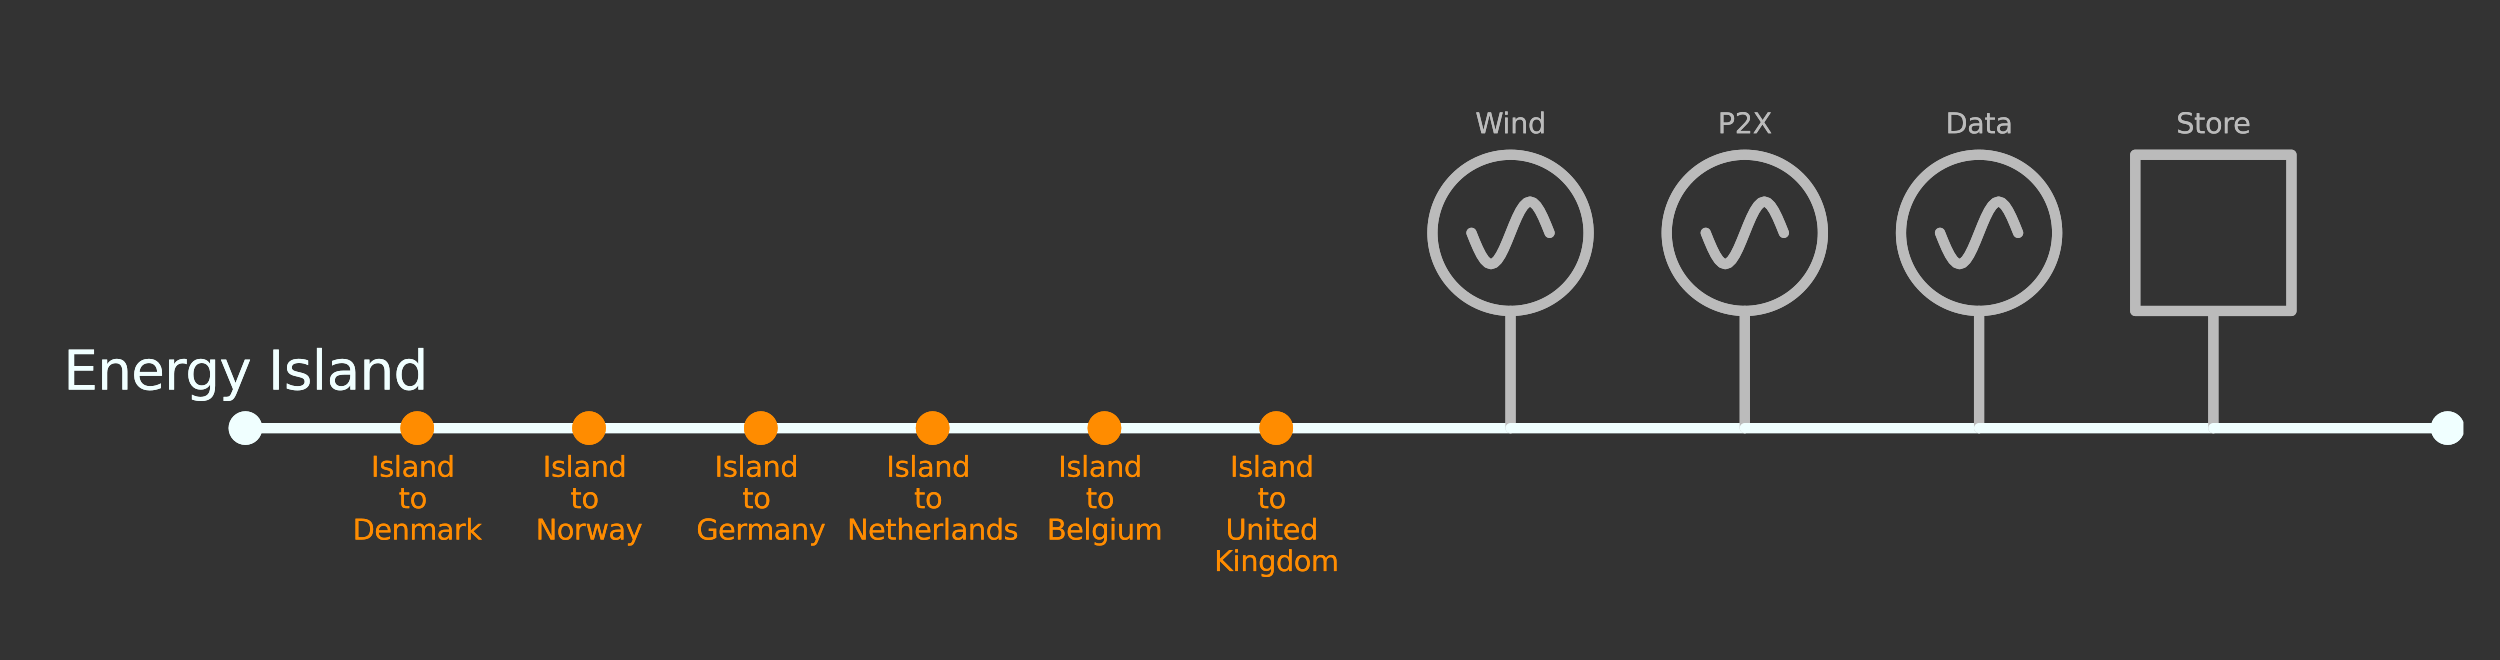 <?xml version="1.0" encoding="utf-8" standalone="no"?>
<!DOCTYPE svg PUBLIC "-//W3C//DTD SVG 1.1//EN"
  "http://www.w3.org/Graphics/SVG/1.1/DTD/svg11.dtd">
<svg height="129.405pt" version="1.1" viewBox="0 0 489.802 129.405" width="489.802pt" xmlns="http://www.w3.org/2000/svg" xmlns:xlink="http://www.w3.org/1999/xlink">
 <rect x="0" y="0" width="489.802" height="129.405" fill="#333333" stroke="none"/>
 <defs>
  <style type="text/css">*{stroke-linecap:butt;stroke-linejoin:round;}</style>
 </defs>
 <g id="figure_1">
  <g id="patch_1">
   <path d="M 0 129.405 
L 489.802 129.405 
L 489.802 0 
L 0 0 
z
" style="fill:none;"/>
  </g>
  <g id="axes_1">
   <g id="patch_2">
    <path clip-path="url(#padd9bf2638)" d="M 295.942 60.92 
C 299.999 60.92 303.891 59.308 306.76 56.439 
C 309.629 53.57 311.242 49.678 311.242 45.62 
C 311.242 41.562 309.629 37.67 306.76 34.801 
C 303.891 31.932 299.999 30.32 295.942 30.32 
C 291.884 30.32 287.992 31.932 285.123 34.801 
C 282.254 37.67 280.642 41.562 280.642 45.62 
C 280.642 49.678 282.254 53.57 285.123 56.439 
C 287.992 59.308 291.884 60.92 295.942 60.92 
z
" style="fill:none;stroke:#bbbbbb;stroke-linejoin:miter;stroke-width:2;"/>
   </g>
   <g id="patch_3">
    <path clip-path="url(#padd9bf2638)" d="M 341.842 60.92 
C 345.899 60.92 349.791 59.308 352.66 56.439 
C 355.529 53.57 357.142 49.678 357.142 45.62 
C 357.142 41.562 355.529 37.67 352.66 34.801 
C 349.791 31.932 345.899 30.32 341.842 30.32 
C 337.784 30.32 333.892 31.932 331.023 34.801 
C 328.154 37.67 326.542 41.562 326.542 45.62 
C 326.542 49.678 328.154 53.57 331.023 56.439 
C 333.892 59.308 337.784 60.92 341.842 60.92 
z
" style="fill:none;stroke:#bbbbbb;stroke-linejoin:miter;stroke-width:2;"/>
   </g>
   <g id="patch_4">
    <path clip-path="url(#padd9bf2638)" d="M 387.742 60.92 
C 391.799 60.92 395.691 59.308 398.56 56.439 
C 401.429 53.57 403.042 49.678 403.042 45.62 
C 403.042 41.562 401.429 37.67 398.56 34.801 
C 395.691 31.932 391.799 30.32 387.742 30.32 
C 383.684 30.32 379.792 31.932 376.923 34.801 
C 374.054 37.67 372.442 41.562 372.442 45.62 
C 372.442 49.678 374.054 53.57 376.923 56.439 
C 379.792 59.308 383.684 60.92 387.742 60.92 
z
" style="fill:none;stroke:#bbbbbb;stroke-linejoin:miter;stroke-width:2;"/>
   </g>
   <g id="patch_5">
    <path clip-path="url(#padd9bf2638)" d="M 295.942 60.92 
C 299.999 60.92 303.891 59.308 306.76 56.439 
C 309.629 53.57 311.242 49.678 311.242 45.62 
C 311.242 41.562 309.629 37.67 306.76 34.801 
C 303.891 31.932 299.999 30.32 295.942 30.32 
C 291.884 30.32 287.992 31.932 285.123 34.801 
C 282.254 37.67 280.642 41.562 280.642 45.62 
C 280.642 49.678 282.254 53.57 285.123 56.439 
C 287.992 59.308 291.884 60.92 295.942 60.92 
z
" style="fill:none;stroke:#bbbbbb;stroke-linejoin:miter;stroke-width:2;"/>
   </g>
   <g id="patch_6">
    <path clip-path="url(#padd9bf2638)" d="M 341.842 60.92 
C 345.899 60.92 349.791 59.308 352.66 56.439 
C 355.529 53.57 357.142 49.678 357.142 45.62 
C 357.142 41.562 355.529 37.67 352.66 34.801 
C 349.791 31.932 345.899 30.32 341.842 30.32 
C 337.784 30.32 333.892 31.932 331.023 34.801 
C 328.154 37.67 326.542 41.562 326.542 45.62 
C 326.542 49.678 328.154 53.57 331.023 56.439 
C 333.892 59.308 337.784 60.92 341.842 60.92 
z
" style="fill:none;stroke:#bbbbbb;stroke-linejoin:miter;stroke-width:2;"/>
   </g>
   <g id="patch_7">
    <path clip-path="url(#padd9bf2638)" d="M 387.742 60.92 
C 391.799 60.92 395.691 59.308 398.56 56.439 
C 401.429 53.57 403.042 49.678 403.042 45.62 
C 403.042 41.562 401.429 37.67 398.56 34.801 
C 395.691 31.932 391.799 30.32 387.742 30.32 
C 383.684 30.32 379.792 31.932 376.923 34.801 
C 374.054 37.67 372.442 41.562 372.442 45.62 
C 372.442 49.678 374.054 53.57 376.923 56.439 
C 379.792 59.308 383.684 60.92 387.742 60.92 
z
" style="fill:none;stroke:#bbbbbb;stroke-linejoin:miter;stroke-width:2;"/>
   </g>
   <g id="patch_8">
    <path clip-path="url(#padd9bf2638)" d="M 479.542 86.165 
C 480.15 86.165 480.734 85.923 481.164 85.493 
C 481.595 85.062 481.837 84.479 481.837 83.87 
C 481.837 83.261 481.595 82.678 481.164 82.247 
C 480.734 81.817 480.15 81.575 479.542 81.575 
C 478.933 81.575 478.349 81.817 477.919 82.247 
C 477.488 82.678 477.247 83.261 477.247 83.87 
C 477.247 84.479 477.488 85.062 477.919 85.493 
C 478.349 85.923 478.933 86.165 479.542 86.165 
z
" style="fill:#f0ffff;stroke:#f0ffff;stroke-linejoin:miter;stroke-width:2;"/>
   </g>
   <g id="patch_9">
    <path clip-path="url(#padd9bf2638)" d="M 479.542 86.165 
C 480.15 86.165 480.734 85.923 481.164 85.493 
C 481.595 85.062 481.837 84.479 481.837 83.87 
C 481.837 83.261 481.595 82.678 481.164 82.247 
C 480.734 81.817 480.15 81.575 479.542 81.575 
C 478.933 81.575 478.349 81.817 477.919 82.247 
C 477.488 82.678 477.247 83.261 477.247 83.87 
C 477.247 84.479 477.488 85.062 477.919 85.493 
C 478.349 85.923 478.933 86.165 479.542 86.165 
z
" style="fill:#f0ffff;stroke:#f0ffff;stroke-linejoin:miter;stroke-width:2;"/>
   </g>
   <g id="line2d_1">
    <path clip-path="url(#padd9bf2638)" d="M 48.082 83.87 
L 64.912 83.87 
L 81.742 83.87 
" style="fill:none;stroke:#f0ffff;stroke-linecap:round;stroke-width:2;"/>
   </g>
   <g id="line2d_2">
    <path clip-path="url(#padd9bf2638)" d="M 81.742 83.87 
L 98.572 83.87 
L 115.402 83.87 
" style="fill:none;stroke:#f0ffff;stroke-linecap:round;stroke-width:2;"/>
   </g>
   <g id="line2d_3">
    <path clip-path="url(#padd9bf2638)" d="M 115.402 83.87 
L 132.232 83.87 
L 149.062 83.87 
" style="fill:none;stroke:#f0ffff;stroke-linecap:round;stroke-width:2;"/>
   </g>
   <g id="line2d_4">
    <path clip-path="url(#padd9bf2638)" d="M 149.062 83.87 
L 165.892 83.87 
L 182.722 83.87 
" style="fill:none;stroke:#f0ffff;stroke-linecap:round;stroke-width:2;"/>
   </g>
   <g id="line2d_5">
    <path clip-path="url(#padd9bf2638)" d="M 182.722 83.87 
L 199.552 83.87 
L 216.382 83.87 
" style="fill:none;stroke:#f0ffff;stroke-linecap:round;stroke-width:2;"/>
   </g>
   <g id="line2d_6">
    <path clip-path="url(#padd9bf2638)" d="M 216.382 83.87 
L 233.212 83.87 
L 250.042 83.87 
" style="fill:none;stroke:#f0ffff;stroke-linecap:round;stroke-width:2;"/>
   </g>
   <g id="line2d_7">
    <path clip-path="url(#padd9bf2638)" d="M 250.042 83.87 
L 272.992 83.87 
L 295.942 83.87 
" style="fill:none;stroke:#f0ffff;stroke-linecap:round;stroke-width:2;"/>
   </g>
   <g id="line2d_8">
    <path clip-path="url(#padd9bf2638)" d="M 295.942 83.87 
L 295.942 60.92 
" style="fill:none;stroke:#bbbbbb;stroke-linecap:round;stroke-width:2;"/>
   </g>
   <g id="line2d_9">
    <path clip-path="url(#padd9bf2638)" d="M 303.592 45.62 
L 302.954 44.036 
L 302.317 42.56 
L 301.679 41.293 
L 301.042 40.32 
L 300.404 39.709 
L 299.767 39.5 
L 299.129 39.709 
L 298.492 40.32 
L 297.854 41.293 
L 297.217 42.56 
L 296.579 44.036 
L 295.942 45.62 
L 295.304 47.204 
L 294.667 48.68 
L 294.029 49.947 
L 293.392 50.92 
L 292.754 51.531 
L 292.117 51.74 
L 291.479 51.531 
L 290.842 50.92 
L 290.204 49.947 
L 289.567 48.68 
L 288.929 47.204 
L 288.292 45.62 
" style="fill:none;stroke:#bbbbbb;stroke-linecap:round;stroke-width:2;"/>
   </g>
   <g id="line2d_10">
    <path clip-path="url(#padd9bf2638)" d="M 295.942 83.87 
L 318.892 83.87 
L 341.842 83.87 
" style="fill:none;stroke:#f0ffff;stroke-linecap:round;stroke-width:2;"/>
   </g>
   <g id="line2d_11">
    <path clip-path="url(#padd9bf2638)" d="M 341.842 83.87 
L 341.842 60.92 
" style="fill:none;stroke:#bbbbbb;stroke-linecap:round;stroke-width:2;"/>
   </g>
   <g id="line2d_12">
    <path clip-path="url(#padd9bf2638)" d="M 349.492 45.62 
L 348.854 44.036 
L 348.217 42.56 
L 347.579 41.293 
L 346.942 40.32 
L 346.304 39.709 
L 345.667 39.5 
L 345.029 39.709 
L 344.392 40.32 
L 343.754 41.293 
L 343.117 42.56 
L 342.479 44.036 
L 341.842 45.62 
L 341.204 47.204 
L 340.567 48.68 
L 339.929 49.947 
L 339.292 50.92 
L 338.654 51.531 
L 338.017 51.74 
L 337.379 51.531 
L 336.742 50.92 
L 336.104 49.947 
L 335.467 48.68 
L 334.829 47.204 
L 334.192 45.62 
" style="fill:none;stroke:#bbbbbb;stroke-linecap:round;stroke-width:2;"/>
   </g>
   <g id="line2d_13">
    <path clip-path="url(#padd9bf2638)" d="M 341.842 83.87 
L 364.792 83.87 
L 387.742 83.87 
" style="fill:none;stroke:#f0ffff;stroke-linecap:round;stroke-width:2;"/>
   </g>
   <g id="line2d_14">
    <path clip-path="url(#padd9bf2638)" d="M 387.742 83.87 
L 387.742 60.92 
" style="fill:none;stroke:#bbbbbb;stroke-linecap:round;stroke-width:2;"/>
   </g>
   <g id="line2d_15">
    <path clip-path="url(#padd9bf2638)" d="M 395.392 45.62 
L 394.754 44.036 
L 394.117 42.56 
L 393.479 41.293 
L 392.842 40.32 
L 392.204 39.709 
L 391.567 39.5 
L 390.929 39.709 
L 390.292 40.32 
L 389.654 41.293 
L 389.017 42.56 
L 388.379 44.036 
L 387.742 45.62 
L 387.104 47.204 
L 386.467 48.68 
L 385.829 49.947 
L 385.192 50.92 
L 384.554 51.531 
L 383.917 51.74 
L 383.279 51.531 
L 382.642 50.92 
L 382.004 49.947 
L 381.367 48.68 
L 380.729 47.204 
L 380.092 45.62 
" style="fill:none;stroke:#bbbbbb;stroke-linecap:round;stroke-width:2;"/>
   </g>
   <g id="line2d_16">
    <path clip-path="url(#padd9bf2638)" d="M 387.742 83.87 
L 410.692 83.87 
L 433.642 83.87 
" style="fill:none;stroke:#f0ffff;stroke-linecap:round;stroke-width:2;"/>
   </g>
   <g id="line2d_17">
    <path clip-path="url(#padd9bf2638)" d="M 433.642 83.87 
L 433.642 60.92 
L 418.342 60.92 
L 418.342 30.32 
L 448.942 30.32 
L 448.942 60.92 
L 433.642 60.92 
" style="fill:none;stroke:#bbbbbb;stroke-linecap:round;stroke-width:2;"/>
   </g>
   <g id="line2d_18">
    <path clip-path="url(#padd9bf2638)" d="M 433.642 83.87 
L 456.592 83.87 
L 479.542 83.87 
" style="fill:none;stroke:#f0ffff;stroke-linecap:round;stroke-width:2;"/>
   </g>
   <g id="line2d_19">
    <path clip-path="url(#padd9bf2638)" d="M 48.082 83.87 
L 64.912 83.87 
L 81.742 83.87 
" style="fill:none;stroke:#f0ffff;stroke-linecap:round;stroke-width:2;"/>
   </g>
   <g id="line2d_20">
    <path clip-path="url(#padd9bf2638)" d="M 81.742 83.87 
L 98.572 83.87 
L 115.402 83.87 
" style="fill:none;stroke:#f0ffff;stroke-linecap:round;stroke-width:2;"/>
   </g>
   <g id="line2d_21">
    <path clip-path="url(#padd9bf2638)" d="M 115.402 83.87 
L 132.232 83.87 
L 149.062 83.87 
" style="fill:none;stroke:#f0ffff;stroke-linecap:round;stroke-width:2;"/>
   </g>
   <g id="line2d_22">
    <path clip-path="url(#padd9bf2638)" d="M 149.062 83.87 
L 165.892 83.87 
L 182.722 83.87 
" style="fill:none;stroke:#f0ffff;stroke-linecap:round;stroke-width:2;"/>
   </g>
   <g id="line2d_23">
    <path clip-path="url(#padd9bf2638)" d="M 182.722 83.87 
L 199.552 83.87 
L 216.382 83.87 
" style="fill:none;stroke:#f0ffff;stroke-linecap:round;stroke-width:2;"/>
   </g>
   <g id="line2d_24">
    <path clip-path="url(#padd9bf2638)" d="M 216.382 83.87 
L 233.212 83.87 
L 250.042 83.87 
" style="fill:none;stroke:#f0ffff;stroke-linecap:round;stroke-width:2;"/>
   </g>
   <g id="line2d_25">
    <path clip-path="url(#padd9bf2638)" d="M 250.042 83.87 
L 272.992 83.87 
L 295.942 83.87 
" style="fill:none;stroke:#f0ffff;stroke-linecap:round;stroke-width:2;"/>
   </g>
   <g id="line2d_26">
    <path clip-path="url(#padd9bf2638)" d="M 295.942 83.87 
L 295.942 60.92 
" style="fill:none;stroke:#bbbbbb;stroke-linecap:round;stroke-width:2;"/>
   </g>
   <g id="line2d_27">
    <path clip-path="url(#padd9bf2638)" d="M 303.592 45.62 
L 302.954 44.036 
L 302.317 42.56 
L 301.679 41.293 
L 301.042 40.32 
L 300.404 39.709 
L 299.767 39.5 
L 299.129 39.709 
L 298.492 40.32 
L 297.854 41.293 
L 297.217 42.56 
L 296.579 44.036 
L 295.942 45.62 
L 295.304 47.204 
L 294.667 48.68 
L 294.029 49.947 
L 293.392 50.92 
L 292.754 51.531 
L 292.117 51.74 
L 291.479 51.531 
L 290.842 50.92 
L 290.204 49.947 
L 289.567 48.68 
L 288.929 47.204 
L 288.292 45.62 
" style="fill:none;stroke:#bbbbbb;stroke-linecap:round;stroke-width:2;"/>
   </g>
   <g id="line2d_28">
    <path clip-path="url(#padd9bf2638)" d="M 295.942 83.87 
L 318.892 83.87 
L 341.842 83.87 
" style="fill:none;stroke:#f0ffff;stroke-linecap:round;stroke-width:2;"/>
   </g>
   <g id="line2d_29">
    <path clip-path="url(#padd9bf2638)" d="M 341.842 83.87 
L 341.842 60.92 
" style="fill:none;stroke:#bbbbbb;stroke-linecap:round;stroke-width:2;"/>
   </g>
   <g id="line2d_30">
    <path clip-path="url(#padd9bf2638)" d="M 349.492 45.62 
L 348.854 44.036 
L 348.217 42.56 
L 347.579 41.293 
L 346.942 40.32 
L 346.304 39.709 
L 345.667 39.5 
L 345.029 39.709 
L 344.392 40.32 
L 343.754 41.293 
L 343.117 42.56 
L 342.479 44.036 
L 341.842 45.62 
L 341.204 47.204 
L 340.567 48.68 
L 339.929 49.947 
L 339.292 50.92 
L 338.654 51.531 
L 338.017 51.74 
L 337.379 51.531 
L 336.742 50.92 
L 336.104 49.947 
L 335.467 48.68 
L 334.829 47.204 
L 334.192 45.62 
" style="fill:none;stroke:#bbbbbb;stroke-linecap:round;stroke-width:2;"/>
   </g>
   <g id="line2d_31">
    <path clip-path="url(#padd9bf2638)" d="M 341.842 83.87 
L 364.792 83.87 
L 387.742 83.87 
" style="fill:none;stroke:#f0ffff;stroke-linecap:round;stroke-width:2;"/>
   </g>
   <g id="line2d_32">
    <path clip-path="url(#padd9bf2638)" d="M 387.742 83.87 
L 387.742 60.92 
" style="fill:none;stroke:#bbbbbb;stroke-linecap:round;stroke-width:2;"/>
   </g>
   <g id="line2d_33">
    <path clip-path="url(#padd9bf2638)" d="M 395.392 45.62 
L 394.754 44.036 
L 394.117 42.56 
L 393.479 41.293 
L 392.842 40.32 
L 392.204 39.709 
L 391.567 39.5 
L 390.929 39.709 
L 390.292 40.32 
L 389.654 41.293 
L 389.017 42.56 
L 388.379 44.036 
L 387.742 45.62 
L 387.104 47.204 
L 386.467 48.68 
L 385.829 49.947 
L 385.192 50.92 
L 384.554 51.531 
L 383.917 51.74 
L 383.279 51.531 
L 382.642 50.92 
L 382.004 49.947 
L 381.367 48.68 
L 380.729 47.204 
L 380.092 45.62 
" style="fill:none;stroke:#bbbbbb;stroke-linecap:round;stroke-width:2;"/>
   </g>
   <g id="line2d_34">
    <path clip-path="url(#padd9bf2638)" d="M 387.742 83.87 
L 410.692 83.87 
L 433.642 83.87 
" style="fill:none;stroke:#f0ffff;stroke-linecap:round;stroke-width:2;"/>
   </g>
   <g id="line2d_35">
    <path clip-path="url(#padd9bf2638)" d="M 433.642 83.87 
L 433.642 60.92 
L 418.342 60.92 
L 418.342 30.32 
L 448.942 30.32 
L 448.942 60.92 
L 433.642 60.92 
" style="fill:none;stroke:#bbbbbb;stroke-linecap:round;stroke-width:2;"/>
   </g>
   <g id="line2d_36">
    <path clip-path="url(#padd9bf2638)" d="M 433.642 83.87 
L 456.592 83.87 
L 479.542 83.87 
" style="fill:none;stroke:#f0ffff;stroke-linecap:round;stroke-width:2;"/>
   </g>
   <g id="text_1">
    <g clip-path="url(#padd9bf2638)">
     <!-- Wind -->
     <g style="fill:#bbbbbb;" transform="translate(289.032 26.116)scale(0.055 -0.055)">
      <defs>
       <path d="M 213 4666 
L 850 4666 
L 1831 722 
L 2809 4666 
L 3519 4666 
L 4500 722 
L 5478 4666 
L 6119 4666 
L 4947 0 
L 4153 0 
L 3169 4050 
L 2175 0 
L 1381 0 
L 213 4666 
z
" id="DejaVuSans-57" transform="scale(0.016)"/>
       <path d="M 603 3500 
L 1178 3500 
L 1178 0 
L 603 0 
L 603 3500 
z
M 603 4863 
L 1178 4863 
L 1178 4134 
L 603 4134 
L 603 4863 
z
" id="DejaVuSans-69" transform="scale(0.016)"/>
       <path d="M 3513 2113 
L 3513 0 
L 2938 0 
L 2938 2094 
Q 2938 2591 2744 2837 
Q 2550 3084 2163 3084 
Q 1697 3084 1428 2787 
Q 1159 2491 1159 1978 
L 1159 0 
L 581 0 
L 581 3500 
L 1159 3500 
L 1159 2956 
Q 1366 3272 1645 3428 
Q 1925 3584 2291 3584 
Q 2894 3584 3203 3211 
Q 3513 2838 3513 2113 
z
" id="DejaVuSans-6e" transform="scale(0.016)"/>
       <path d="M 2906 2969 
L 2906 4863 
L 3481 4863 
L 3481 0 
L 2906 0 
L 2906 525 
Q 2725 213 2448 61 
Q 2172 -91 1784 -91 
Q 1150 -91 751 415 
Q 353 922 353 1747 
Q 353 2572 751 3078 
Q 1150 3584 1784 3584 
Q 2172 3584 2448 3432 
Q 2725 3281 2906 2969 
z
M 947 1747 
Q 947 1113 1208 752 
Q 1469 391 1925 391 
Q 2381 391 2643 752 
Q 2906 1113 2906 1747 
Q 2906 2381 2643 2742 
Q 2381 3103 1925 3103 
Q 1469 3103 1208 2742 
Q 947 2381 947 1747 
z
" id="DejaVuSans-64" transform="scale(0.016)"/>
      </defs>
      <use xlink:href="#DejaVuSans-57"/>
      <use x="96.627" xlink:href="#DejaVuSans-69"/>
      <use x="124.41" xlink:href="#DejaVuSans-6e"/>
      <use x="187.789" xlink:href="#DejaVuSans-64"/>
     </g>
    </g>
   </g>
   <g id="text_2">
    <g clip-path="url(#padd9bf2638)">
     <!-- P2X -->
     <g style="fill:#bbbbbb;" transform="translate(336.55 26.116)scale(0.055 -0.055)">
      <defs>
       <path d="M 1259 4147 
L 1259 2394 
L 2053 2394 
Q 2494 2394 2734 2622 
Q 2975 2850 2975 3272 
Q 2975 3691 2734 3919 
Q 2494 4147 2053 4147 
L 1259 4147 
z
M 628 4666 
L 2053 4666 
Q 2838 4666 3239 4311 
Q 3641 3956 3641 3272 
Q 3641 2581 3239 2228 
Q 2838 1875 2053 1875 
L 1259 1875 
L 1259 0 
L 628 0 
L 628 4666 
z
" id="DejaVuSans-50" transform="scale(0.016)"/>
       <path d="M 1228 531 
L 3431 531 
L 3431 0 
L 469 0 
L 469 531 
Q 828 903 1448 1529 
Q 2069 2156 2228 2338 
Q 2531 2678 2651 2914 
Q 2772 3150 2772 3378 
Q 2772 3750 2511 3984 
Q 2250 4219 1831 4219 
Q 1534 4219 1204 4116 
Q 875 4013 500 3803 
L 500 4441 
Q 881 4594 1212 4672 
Q 1544 4750 1819 4750 
Q 2544 4750 2975 4387 
Q 3406 4025 3406 3419 
Q 3406 3131 3298 2873 
Q 3191 2616 2906 2266 
Q 2828 2175 2409 1742 
Q 1991 1309 1228 531 
z
" id="DejaVuSans-32" transform="scale(0.016)"/>
       <path d="M 403 4666 
L 1081 4666 
L 2241 2931 
L 3406 4666 
L 4084 4666 
L 2584 2425 
L 4184 0 
L 3506 0 
L 2194 1984 
L 872 0 
L 191 0 
L 1856 2491 
L 403 4666 
z
" id="DejaVuSans-58" transform="scale(0.016)"/>
      </defs>
      <use xlink:href="#DejaVuSans-50"/>
      <use x="60.303" xlink:href="#DejaVuSans-32"/>
      <use x="123.926" xlink:href="#DejaVuSans-58"/>
     </g>
    </g>
   </g>
   <g id="text_3">
    <g clip-path="url(#padd9bf2638)">
     <!-- Data -->
     <g style="fill:#bbbbbb;" transform="translate(381.176 26.116)scale(0.055 -0.055)">
      <defs>
       <path d="M 1259 4147 
L 1259 519 
L 2022 519 
Q 2988 519 3436 956 
Q 3884 1394 3884 2338 
Q 3884 3275 3436 3711 
Q 2988 4147 2022 4147 
L 1259 4147 
z
M 628 4666 
L 1925 4666 
Q 3281 4666 3915 4102 
Q 4550 3538 4550 2338 
Q 4550 1131 3912 565 
Q 3275 0 1925 0 
L 628 0 
L 628 4666 
z
" id="DejaVuSans-44" transform="scale(0.016)"/>
       <path d="M 2194 1759 
Q 1497 1759 1228 1600 
Q 959 1441 959 1056 
Q 959 750 1161 570 
Q 1363 391 1709 391 
Q 2188 391 2477 730 
Q 2766 1069 2766 1631 
L 2766 1759 
L 2194 1759 
z
M 3341 1997 
L 3341 0 
L 2766 0 
L 2766 531 
Q 2569 213 2275 61 
Q 1981 -91 1556 -91 
Q 1019 -91 701 211 
Q 384 513 384 1019 
Q 384 1609 779 1909 
Q 1175 2209 1959 2209 
L 2766 2209 
L 2766 2266 
Q 2766 2663 2505 2880 
Q 2244 3097 1772 3097 
Q 1472 3097 1187 3025 
Q 903 2953 641 2809 
L 641 3341 
Q 956 3463 1253 3523 
Q 1550 3584 1831 3584 
Q 2591 3584 2966 3190 
Q 3341 2797 3341 1997 
z
" id="DejaVuSans-61" transform="scale(0.016)"/>
       <path d="M 1172 4494 
L 1172 3500 
L 2356 3500 
L 2356 3053 
L 1172 3053 
L 1172 1153 
Q 1172 725 1289 603 
Q 1406 481 1766 481 
L 2356 481 
L 2356 0 
L 1766 0 
Q 1100 0 847 248 
Q 594 497 594 1153 
L 594 3053 
L 172 3053 
L 172 3500 
L 594 3500 
L 594 4494 
L 1172 4494 
z
" id="DejaVuSans-74" transform="scale(0.016)"/>
      </defs>
      <use xlink:href="#DejaVuSans-44"/>
      <use x="77.002" xlink:href="#DejaVuSans-61"/>
      <use x="138.281" xlink:href="#DejaVuSans-74"/>
      <use x="177.49" xlink:href="#DejaVuSans-61"/>
     </g>
    </g>
   </g>
   <g id="text_4">
    <g clip-path="url(#padd9bf2638)">
     <!-- Store -->
     <g style="fill:#bbbbbb;" transform="translate(426.374 26.116)scale(0.055 -0.055)">
      <defs>
       <path d="M 3425 4513 
L 3425 3897 
Q 3066 4069 2747 4153 
Q 2428 4238 2131 4238 
Q 1616 4238 1336 4038 
Q 1056 3838 1056 3469 
Q 1056 3159 1242 3001 
Q 1428 2844 1947 2747 
L 2328 2669 
Q 3034 2534 3370 2195 
Q 3706 1856 3706 1288 
Q 3706 609 3251 259 
Q 2797 -91 1919 -91 
Q 1588 -91 1214 -16 
Q 841 59 441 206 
L 441 856 
Q 825 641 1194 531 
Q 1563 422 1919 422 
Q 2459 422 2753 634 
Q 3047 847 3047 1241 
Q 3047 1584 2836 1778 
Q 2625 1972 2144 2069 
L 1759 2144 
Q 1053 2284 737 2584 
Q 422 2884 422 3419 
Q 422 4038 858 4394 
Q 1294 4750 2059 4750 
Q 2388 4750 2728 4690 
Q 3069 4631 3425 4513 
z
" id="DejaVuSans-53" transform="scale(0.016)"/>
       <path d="M 1959 3097 
Q 1497 3097 1228 2736 
Q 959 2375 959 1747 
Q 959 1119 1226 758 
Q 1494 397 1959 397 
Q 2419 397 2687 759 
Q 2956 1122 2956 1747 
Q 2956 2369 2687 2733 
Q 2419 3097 1959 3097 
z
M 1959 3584 
Q 2709 3584 3137 3096 
Q 3566 2609 3566 1747 
Q 3566 888 3137 398 
Q 2709 -91 1959 -91 
Q 1206 -91 779 398 
Q 353 888 353 1747 
Q 353 2609 779 3096 
Q 1206 3584 1959 3584 
z
" id="DejaVuSans-6f" transform="scale(0.016)"/>
       <path d="M 2631 2963 
Q 2534 3019 2420 3045 
Q 2306 3072 2169 3072 
Q 1681 3072 1420 2755 
Q 1159 2438 1159 1844 
L 1159 0 
L 581 0 
L 581 3500 
L 1159 3500 
L 1159 2956 
Q 1341 3275 1631 3429 
Q 1922 3584 2338 3584 
Q 2397 3584 2469 3576 
Q 2541 3569 2628 3553 
L 2631 2963 
z
" id="DejaVuSans-72" transform="scale(0.016)"/>
       <path d="M 3597 1894 
L 3597 1613 
L 953 1613 
Q 991 1019 1311 708 
Q 1631 397 2203 397 
Q 2534 397 2845 478 
Q 3156 559 3463 722 
L 3463 178 
Q 3153 47 2828 -22 
Q 2503 -91 2169 -91 
Q 1331 -91 842 396 
Q 353 884 353 1716 
Q 353 2575 817 3079 
Q 1281 3584 2069 3584 
Q 2775 3584 3186 3129 
Q 3597 2675 3597 1894 
z
M 3022 2063 
Q 3016 2534 2758 2815 
Q 2500 3097 2075 3097 
Q 1594 3097 1305 2825 
Q 1016 2553 972 2059 
L 3022 2063 
z
" id="DejaVuSans-65" transform="scale(0.016)"/>
      </defs>
      <use xlink:href="#DejaVuSans-53"/>
      <use x="63.477" xlink:href="#DejaVuSans-74"/>
      <use x="102.686" xlink:href="#DejaVuSans-6f"/>
      <use x="163.867" xlink:href="#DejaVuSans-72"/>
      <use x="202.73" xlink:href="#DejaVuSans-65"/>
     </g>
    </g>
   </g>
   <g id="text_5">
    <g clip-path="url(#padd9bf2638)">
     <!-- Wind -->
     <g style="fill:#bbbbbb;" transform="translate(289.032 26.116)scale(0.055 -0.055)">
      <use xlink:href="#DejaVuSans-57"/>
      <use x="96.627" xlink:href="#DejaVuSans-69"/>
      <use x="124.41" xlink:href="#DejaVuSans-6e"/>
      <use x="187.789" xlink:href="#DejaVuSans-64"/>
     </g>
    </g>
   </g>
   <g id="text_6">
    <g clip-path="url(#padd9bf2638)">
     <!-- P2X -->
     <g style="fill:#bbbbbb;" transform="translate(336.55 26.116)scale(0.055 -0.055)">
      <use xlink:href="#DejaVuSans-50"/>
      <use x="60.303" xlink:href="#DejaVuSans-32"/>
      <use x="123.926" xlink:href="#DejaVuSans-58"/>
     </g>
    </g>
   </g>
   <g id="text_7">
    <g clip-path="url(#padd9bf2638)">
     <!-- Data -->
     <g style="fill:#bbbbbb;" transform="translate(381.176 26.116)scale(0.055 -0.055)">
      <use xlink:href="#DejaVuSans-44"/>
      <use x="77.002" xlink:href="#DejaVuSans-61"/>
      <use x="138.281" xlink:href="#DejaVuSans-74"/>
      <use x="177.49" xlink:href="#DejaVuSans-61"/>
     </g>
    </g>
   </g>
   <g id="text_8">
    <g clip-path="url(#padd9bf2638)">
     <!-- Store -->
     <g style="fill:#bbbbbb;" transform="translate(426.374 26.116)scale(0.055 -0.055)">
      <use xlink:href="#DejaVuSans-53"/>
      <use x="63.477" xlink:href="#DejaVuSans-74"/>
      <use x="102.686" xlink:href="#DejaVuSans-6f"/>
      <use x="163.867" xlink:href="#DejaVuSans-72"/>
      <use x="202.73" xlink:href="#DejaVuSans-65"/>
     </g>
    </g>
   </g>
   <g id="patch_10">
    <path clip-path="url(#padd9bf2638)" d="M 48.082 86.165 
C 48.69 86.165 49.274 85.923 49.704 85.493 
C 50.135 85.062 50.377 84.479 50.377 83.87 
C 50.377 83.261 50.135 82.678 49.704 82.247 
C 49.274 81.817 48.69 81.575 48.082 81.575 
C 47.473 81.575 46.889 81.817 46.459 82.247 
C 46.028 82.678 45.787 83.261 45.787 83.87 
C 45.787 84.479 46.028 85.062 46.459 85.493 
C 46.889 85.923 47.473 86.165 48.082 86.165 
z
" style="fill:#f0ffff;stroke:#f0ffff;stroke-linejoin:miter;stroke-width:2;"/>
   </g>
   <g id="patch_11">
    <path clip-path="url(#padd9bf2638)" d="M 81.742 86.165 
C 82.35 86.165 82.934 85.923 83.364 85.493 
C 83.795 85.062 84.037 84.479 84.037 83.87 
C 84.037 83.261 83.795 82.678 83.364 82.247 
C 82.934 81.817 82.35 81.575 81.742 81.575 
C 81.133 81.575 80.549 81.817 80.119 82.247 
C 79.688 82.678 79.447 83.261 79.447 83.87 
C 79.447 84.479 79.688 85.062 80.119 85.493 
C 80.549 85.923 81.133 86.165 81.742 86.165 
z
" style="fill:#ff8c00;stroke:#ff8c00;stroke-linejoin:miter;stroke-width:2;"/>
   </g>
   <g id="patch_12">
    <path clip-path="url(#padd9bf2638)" d="M 115.402 86.165 
C 116.01 86.165 116.594 85.923 117.024 85.493 
C 117.455 85.062 117.697 84.479 117.697 83.87 
C 117.697 83.261 117.455 82.678 117.024 82.247 
C 116.594 81.817 116.01 81.575 115.402 81.575 
C 114.793 81.575 114.209 81.817 113.779 82.247 
C 113.348 82.678 113.107 83.261 113.107 83.87 
C 113.107 84.479 113.348 85.062 113.779 85.493 
C 114.209 85.923 114.793 86.165 115.402 86.165 
z
" style="fill:#ff8c00;stroke:#ff8c00;stroke-linejoin:miter;stroke-width:2;"/>
   </g>
   <g id="patch_13">
    <path clip-path="url(#padd9bf2638)" d="M 149.062 86.165 
C 149.67 86.165 150.254 85.923 150.684 85.493 
C 151.115 85.062 151.357 84.479 151.357 83.87 
C 151.357 83.261 151.115 82.678 150.684 82.247 
C 150.254 81.817 149.67 81.575 149.062 81.575 
C 148.453 81.575 147.869 81.817 147.439 82.247 
C 147.008 82.678 146.767 83.261 146.767 83.87 
C 146.767 84.479 147.008 85.062 147.439 85.493 
C 147.869 85.923 148.453 86.165 149.062 86.165 
z
" style="fill:#ff8c00;stroke:#ff8c00;stroke-linejoin:miter;stroke-width:2;"/>
   </g>
   <g id="patch_14">
    <path clip-path="url(#padd9bf2638)" d="M 182.722 86.165 
C 183.33 86.165 183.914 85.923 184.344 85.493 
C 184.775 85.062 185.017 84.479 185.017 83.87 
C 185.017 83.261 184.775 82.678 184.344 82.247 
C 183.914 81.817 183.33 81.575 182.722 81.575 
C 182.113 81.575 181.529 81.817 181.099 82.247 
C 180.668 82.678 180.427 83.261 180.427 83.87 
C 180.427 84.479 180.668 85.062 181.099 85.493 
C 181.529 85.923 182.113 86.165 182.722 86.165 
z
" style="fill:#ff8c00;stroke:#ff8c00;stroke-linejoin:miter;stroke-width:2;"/>
   </g>
   <g id="patch_15">
    <path clip-path="url(#padd9bf2638)" d="M 216.382 86.165 
C 216.99 86.165 217.574 85.923 218.004 85.493 
C 218.435 85.062 218.677 84.479 218.677 83.87 
C 218.677 83.261 218.435 82.678 218.004 82.247 
C 217.574 81.817 216.99 81.575 216.382 81.575 
C 215.773 81.575 215.189 81.817 214.759 82.247 
C 214.328 82.678 214.087 83.261 214.087 83.87 
C 214.087 84.479 214.328 85.062 214.759 85.493 
C 215.189 85.923 215.773 86.165 216.382 86.165 
z
" style="fill:#ff8c00;stroke:#ff8c00;stroke-linejoin:miter;stroke-width:2;"/>
   </g>
   <g id="patch_16">
    <path clip-path="url(#padd9bf2638)" d="M 250.042 86.165 
C 250.65 86.165 251.234 85.923 251.664 85.493 
C 252.095 85.062 252.337 84.479 252.337 83.87 
C 252.337 83.261 252.095 82.678 251.664 82.247 
C 251.234 81.817 250.65 81.575 250.042 81.575 
C 249.433 81.575 248.849 81.817 248.419 82.247 
C 247.988 82.678 247.747 83.261 247.747 83.87 
C 247.747 84.479 247.988 85.062 248.419 85.493 
C 248.849 85.923 249.433 86.165 250.042 86.165 
z
" style="fill:#ff8c00;stroke:#ff8c00;stroke-linejoin:miter;stroke-width:2;"/>
   </g>
   <g id="patch_17">
    <path clip-path="url(#padd9bf2638)" d="M 48.082 86.165 
C 48.69 86.165 49.274 85.923 49.704 85.493 
C 50.135 85.062 50.377 84.479 50.377 83.87 
C 50.377 83.261 50.135 82.678 49.704 82.247 
C 49.274 81.817 48.69 81.575 48.082 81.575 
C 47.473 81.575 46.889 81.817 46.459 82.247 
C 46.028 82.678 45.787 83.261 45.787 83.87 
C 45.787 84.479 46.028 85.062 46.459 85.493 
C 46.889 85.923 47.473 86.165 48.082 86.165 
z
" style="fill:#f0ffff;stroke:#f0ffff;stroke-linejoin:miter;stroke-width:2;"/>
   </g>
   <g id="patch_18">
    <path clip-path="url(#padd9bf2638)" d="M 81.742 86.165 
C 82.35 86.165 82.934 85.923 83.364 85.493 
C 83.795 85.062 84.037 84.479 84.037 83.87 
C 84.037 83.261 83.795 82.678 83.364 82.247 
C 82.934 81.817 82.35 81.575 81.742 81.575 
C 81.133 81.575 80.549 81.817 80.119 82.247 
C 79.688 82.678 79.447 83.261 79.447 83.87 
C 79.447 84.479 79.688 85.062 80.119 85.493 
C 80.549 85.923 81.133 86.165 81.742 86.165 
z
" style="fill:#ff8c00;stroke:#ff8c00;stroke-linejoin:miter;stroke-width:2;"/>
   </g>
   <g id="patch_19">
    <path clip-path="url(#padd9bf2638)" d="M 115.402 86.165 
C 116.01 86.165 116.594 85.923 117.024 85.493 
C 117.455 85.062 117.697 84.479 117.697 83.87 
C 117.697 83.261 117.455 82.678 117.024 82.247 
C 116.594 81.817 116.01 81.575 115.402 81.575 
C 114.793 81.575 114.209 81.817 113.779 82.247 
C 113.348 82.678 113.107 83.261 113.107 83.87 
C 113.107 84.479 113.348 85.062 113.779 85.493 
C 114.209 85.923 114.793 86.165 115.402 86.165 
z
" style="fill:#ff8c00;stroke:#ff8c00;stroke-linejoin:miter;stroke-width:2;"/>
   </g>
   <g id="patch_20">
    <path clip-path="url(#padd9bf2638)" d="M 149.062 86.165 
C 149.67 86.165 150.254 85.923 150.684 85.493 
C 151.115 85.062 151.357 84.479 151.357 83.87 
C 151.357 83.261 151.115 82.678 150.684 82.247 
C 150.254 81.817 149.67 81.575 149.062 81.575 
C 148.453 81.575 147.869 81.817 147.439 82.247 
C 147.008 82.678 146.767 83.261 146.767 83.87 
C 146.767 84.479 147.008 85.062 147.439 85.493 
C 147.869 85.923 148.453 86.165 149.062 86.165 
z
" style="fill:#ff8c00;stroke:#ff8c00;stroke-linejoin:miter;stroke-width:2;"/>
   </g>
   <g id="patch_21">
    <path clip-path="url(#padd9bf2638)" d="M 182.722 86.165 
C 183.33 86.165 183.914 85.923 184.344 85.493 
C 184.775 85.062 185.017 84.479 185.017 83.87 
C 185.017 83.261 184.775 82.678 184.344 82.247 
C 183.914 81.817 183.33 81.575 182.722 81.575 
C 182.113 81.575 181.529 81.817 181.099 82.247 
C 180.668 82.678 180.427 83.261 180.427 83.87 
C 180.427 84.479 180.668 85.062 181.099 85.493 
C 181.529 85.923 182.113 86.165 182.722 86.165 
z
" style="fill:#ff8c00;stroke:#ff8c00;stroke-linejoin:miter;stroke-width:2;"/>
   </g>
   <g id="patch_22">
    <path clip-path="url(#padd9bf2638)" d="M 216.382 86.165 
C 216.99 86.165 217.574 85.923 218.004 85.493 
C 218.435 85.062 218.677 84.479 218.677 83.87 
C 218.677 83.261 218.435 82.678 218.004 82.247 
C 217.574 81.817 216.99 81.575 216.382 81.575 
C 215.773 81.575 215.189 81.817 214.759 82.247 
C 214.328 82.678 214.087 83.261 214.087 83.87 
C 214.087 84.479 214.328 85.062 214.759 85.493 
C 215.189 85.923 215.773 86.165 216.382 86.165 
z
" style="fill:#ff8c00;stroke:#ff8c00;stroke-linejoin:miter;stroke-width:2;"/>
   </g>
   <g id="patch_23">
    <path clip-path="url(#padd9bf2638)" d="M 250.042 86.165 
C 250.65 86.165 251.234 85.923 251.664 85.493 
C 252.095 85.062 252.337 84.479 252.337 83.87 
C 252.337 83.261 252.095 82.678 251.664 82.247 
C 251.234 81.817 250.65 81.575 250.042 81.575 
C 249.433 81.575 248.849 81.817 248.419 82.247 
C 247.988 82.678 247.747 83.261 247.747 83.87 
C 247.747 84.479 247.988 85.062 248.419 85.493 
C 248.849 85.923 249.433 86.165 250.042 86.165 
z
" style="fill:#ff8c00;stroke:#ff8c00;stroke-linejoin:miter;stroke-width:2;"/>
   </g>
   <g id="text_9">
    <g clip-path="url(#padd9bf2638)">
     <!-- Energy Island -->
     <g style="fill:#f0ffff;" transform="translate(12.412 76.331)scale(0.105 -0.105)">
      <defs>
       <path d="M 628 4666 
L 3578 4666 
L 3578 4134 
L 1259 4134 
L 1259 2753 
L 3481 2753 
L 3481 2222 
L 1259 2222 
L 1259 531 
L 3634 531 
L 3634 0 
L 628 0 
L 628 4666 
z
" id="DejaVuSans-45" transform="scale(0.016)"/>
       <path d="M 2906 1791 
Q 2906 2416 2648 2759 
Q 2391 3103 1925 3103 
Q 1463 3103 1205 2759 
Q 947 2416 947 1791 
Q 947 1169 1205 825 
Q 1463 481 1925 481 
Q 2391 481 2648 825 
Q 2906 1169 2906 1791 
z
M 3481 434 
Q 3481 -459 3084 -895 
Q 2688 -1331 1869 -1331 
Q 1566 -1331 1297 -1286 
Q 1028 -1241 775 -1147 
L 775 -588 
Q 1028 -725 1275 -790 
Q 1522 -856 1778 -856 
Q 2344 -856 2625 -561 
Q 2906 -266 2906 331 
L 2906 616 
Q 2728 306 2450 153 
Q 2172 0 1784 0 
Q 1141 0 747 490 
Q 353 981 353 1791 
Q 353 2603 747 3093 
Q 1141 3584 1784 3584 
Q 2172 3584 2450 3431 
Q 2728 3278 2906 2969 
L 2906 3500 
L 3481 3500 
L 3481 434 
z
" id="DejaVuSans-67" transform="scale(0.016)"/>
       <path d="M 2059 -325 
Q 1816 -950 1584 -1140 
Q 1353 -1331 966 -1331 
L 506 -1331 
L 506 -850 
L 844 -850 
Q 1081 -850 1212 -737 
Q 1344 -625 1503 -206 
L 1606 56 
L 191 3500 
L 800 3500 
L 1894 763 
L 2988 3500 
L 3597 3500 
L 2059 -325 
z
" id="DejaVuSans-79" transform="scale(0.016)"/>
       <path id="DejaVuSans-20" transform="scale(0.016)"/>
       <path d="M 628 4666 
L 1259 4666 
L 1259 0 
L 628 0 
L 628 4666 
z
" id="DejaVuSans-49" transform="scale(0.016)"/>
       <path d="M 2834 3397 
L 2834 2853 
Q 2591 2978 2328 3040 
Q 2066 3103 1784 3103 
Q 1356 3103 1142 2972 
Q 928 2841 928 2578 
Q 928 2378 1081 2264 
Q 1234 2150 1697 2047 
L 1894 2003 
Q 2506 1872 2764 1633 
Q 3022 1394 3022 966 
Q 3022 478 2636 193 
Q 2250 -91 1575 -91 
Q 1294 -91 989 -36 
Q 684 19 347 128 
L 347 722 
Q 666 556 975 473 
Q 1284 391 1588 391 
Q 1994 391 2212 530 
Q 2431 669 2431 922 
Q 2431 1156 2273 1281 
Q 2116 1406 1581 1522 
L 1381 1569 
Q 847 1681 609 1914 
Q 372 2147 372 2553 
Q 372 3047 722 3315 
Q 1072 3584 1716 3584 
Q 2034 3584 2315 3537 
Q 2597 3491 2834 3397 
z
" id="DejaVuSans-73" transform="scale(0.016)"/>
       <path d="M 603 4863 
L 1178 4863 
L 1178 0 
L 603 0 
L 603 4863 
z
" id="DejaVuSans-6c" transform="scale(0.016)"/>
      </defs>
      <use xlink:href="#DejaVuSans-45"/>
      <use x="63.184" xlink:href="#DejaVuSans-6e"/>
      <use x="126.562" xlink:href="#DejaVuSans-65"/>
      <use x="188.086" xlink:href="#DejaVuSans-72"/>
      <use x="227.449" xlink:href="#DejaVuSans-67"/>
      <use x="290.926" xlink:href="#DejaVuSans-79"/>
      <use x="350.105" xlink:href="#DejaVuSans-20"/>
      <use x="381.893" xlink:href="#DejaVuSans-49"/>
      <use x="411.385" xlink:href="#DejaVuSans-73"/>
      <use x="463.484" xlink:href="#DejaVuSans-6c"/>
      <use x="491.268" xlink:href="#DejaVuSans-61"/>
      <use x="552.547" xlink:href="#DejaVuSans-6e"/>
      <use x="615.926" xlink:href="#DejaVuSans-64"/>
     </g>
    </g>
   </g>
   <g id="text_10">
    <g clip-path="url(#padd9bf2638)">
     <!-- Island  -->
     <g style="fill:#ff8c00;" transform="translate(72.686 93.404)scale(0.055 -0.055)">
      <use xlink:href="#DejaVuSans-49"/>
      <use x="29.492" xlink:href="#DejaVuSans-73"/>
      <use x="81.592" xlink:href="#DejaVuSans-6c"/>
      <use x="109.375" xlink:href="#DejaVuSans-61"/>
      <use x="170.654" xlink:href="#DejaVuSans-6e"/>
      <use x="234.033" xlink:href="#DejaVuSans-64"/>
      <use x="297.51" xlink:href="#DejaVuSans-20"/>
     </g>
    </g>
    <g clip-path="url(#padd9bf2638)">
     <!-- to  -->
     <g style="fill:#ff8c00;" transform="translate(78.107 99.563)scale(0.055 -0.055)">
      <use xlink:href="#DejaVuSans-74"/>
      <use x="39.209" xlink:href="#DejaVuSans-6f"/>
      <use x="100.391" xlink:href="#DejaVuSans-20"/>
     </g>
    </g>
    <g clip-path="url(#padd9bf2638)">
     <!-- Denmark -->
     <g style="fill:#ff8c00;" transform="translate(69.102 105.722)scale(0.055 -0.055)">
      <defs>
       <path d="M 3328 2828 
Q 3544 3216 3844 3400 
Q 4144 3584 4550 3584 
Q 5097 3584 5394 3201 
Q 5691 2819 5691 2113 
L 5691 0 
L 5113 0 
L 5113 2094 
Q 5113 2597 4934 2840 
Q 4756 3084 4391 3084 
Q 3944 3084 3684 2787 
Q 3425 2491 3425 1978 
L 3425 0 
L 2847 0 
L 2847 2094 
Q 2847 2600 2669 2842 
Q 2491 3084 2119 3084 
Q 1678 3084 1418 2786 
Q 1159 2488 1159 1978 
L 1159 0 
L 581 0 
L 581 3500 
L 1159 3500 
L 1159 2956 
Q 1356 3278 1631 3431 
Q 1906 3584 2284 3584 
Q 2666 3584 2933 3390 
Q 3200 3197 3328 2828 
z
" id="DejaVuSans-6d" transform="scale(0.016)"/>
       <path d="M 581 4863 
L 1159 4863 
L 1159 1991 
L 2875 3500 
L 3609 3500 
L 1753 1863 
L 3688 0 
L 2938 0 
L 1159 1709 
L 1159 0 
L 581 0 
L 581 4863 
z
" id="DejaVuSans-6b" transform="scale(0.016)"/>
      </defs>
      <use xlink:href="#DejaVuSans-44"/>
      <use x="77.002" xlink:href="#DejaVuSans-65"/>
      <use x="138.525" xlink:href="#DejaVuSans-6e"/>
      <use x="201.904" xlink:href="#DejaVuSans-6d"/>
      <use x="299.316" xlink:href="#DejaVuSans-61"/>
      <use x="360.596" xlink:href="#DejaVuSans-72"/>
      <use x="401.709" xlink:href="#DejaVuSans-6b"/>
     </g>
    </g>
   </g>
   <g id="text_11">
    <g clip-path="url(#padd9bf2638)">
     <!-- Island  -->
     <g style="fill:#ff8c00;" transform="translate(106.346 93.404)scale(0.055 -0.055)">
      <use xlink:href="#DejaVuSans-49"/>
      <use x="29.492" xlink:href="#DejaVuSans-73"/>
      <use x="81.592" xlink:href="#DejaVuSans-6c"/>
      <use x="109.375" xlink:href="#DejaVuSans-61"/>
      <use x="170.654" xlink:href="#DejaVuSans-6e"/>
      <use x="234.033" xlink:href="#DejaVuSans-64"/>
      <use x="297.51" xlink:href="#DejaVuSans-20"/>
     </g>
    </g>
    <g clip-path="url(#padd9bf2638)">
     <!-- to  -->
     <g style="fill:#ff8c00;" transform="translate(111.767 99.563)scale(0.055 -0.055)">
      <use xlink:href="#DejaVuSans-74"/>
      <use x="39.209" xlink:href="#DejaVuSans-6f"/>
      <use x="100.391" xlink:href="#DejaVuSans-20"/>
     </g>
    </g>
    <g clip-path="url(#padd9bf2638)">
     <!-- Norway -->
     <g style="fill:#ff8c00;" transform="translate(104.969 105.722)scale(0.055 -0.055)">
      <defs>
       <path d="M 628 4666 
L 1478 4666 
L 3547 763 
L 3547 4666 
L 4159 4666 
L 4159 0 
L 3309 0 
L 1241 3903 
L 1241 0 
L 628 0 
L 628 4666 
z
" id="DejaVuSans-4e" transform="scale(0.016)"/>
       <path d="M 269 3500 
L 844 3500 
L 1563 769 
L 2278 3500 
L 2956 3500 
L 3675 769 
L 4391 3500 
L 4966 3500 
L 4050 0 
L 3372 0 
L 2619 2869 
L 1863 0 
L 1184 0 
L 269 3500 
z
" id="DejaVuSans-77" transform="scale(0.016)"/>
      </defs>
      <use xlink:href="#DejaVuSans-4e"/>
      <use x="74.805" xlink:href="#DejaVuSans-6f"/>
      <use x="135.986" xlink:href="#DejaVuSans-72"/>
      <use x="177.1" xlink:href="#DejaVuSans-77"/>
      <use x="258.887" xlink:href="#DejaVuSans-61"/>
      <use x="320.166" xlink:href="#DejaVuSans-79"/>
     </g>
    </g>
   </g>
   <g id="text_12">
    <g clip-path="url(#padd9bf2638)">
     <!-- Island  -->
     <g style="fill:#ff8c00;" transform="translate(140.006 93.404)scale(0.055 -0.055)">
      <use xlink:href="#DejaVuSans-49"/>
      <use x="29.492" xlink:href="#DejaVuSans-73"/>
      <use x="81.592" xlink:href="#DejaVuSans-6c"/>
      <use x="109.375" xlink:href="#DejaVuSans-61"/>
      <use x="170.654" xlink:href="#DejaVuSans-6e"/>
      <use x="234.033" xlink:href="#DejaVuSans-64"/>
      <use x="297.51" xlink:href="#DejaVuSans-20"/>
     </g>
    </g>
    <g clip-path="url(#padd9bf2638)">
     <!-- to  -->
     <g style="fill:#ff8c00;" transform="translate(145.427 99.563)scale(0.055 -0.055)">
      <use xlink:href="#DejaVuSans-74"/>
      <use x="39.209" xlink:href="#DejaVuSans-6f"/>
      <use x="100.391" xlink:href="#DejaVuSans-20"/>
     </g>
    </g>
    <g clip-path="url(#padd9bf2638)">
     <!-- Germany -->
     <g style="fill:#ff8c00;" transform="translate(136.422 105.722)scale(0.055 -0.055)">
      <defs>
       <path d="M 3809 666 
L 3809 1919 
L 2778 1919 
L 2778 2438 
L 4434 2438 
L 4434 434 
Q 4069 175 3628 42 
Q 3188 -91 2688 -91 
Q 1594 -91 976 548 
Q 359 1188 359 2328 
Q 359 3472 976 4111 
Q 1594 4750 2688 4750 
Q 3144 4750 3555 4637 
Q 3966 4525 4313 4306 
L 4313 3634 
Q 3963 3931 3569 4081 
Q 3175 4231 2741 4231 
Q 1884 4231 1454 3753 
Q 1025 3275 1025 2328 
Q 1025 1384 1454 906 
Q 1884 428 2741 428 
Q 3075 428 3337 486 
Q 3600 544 3809 666 
z
" id="DejaVuSans-47" transform="scale(0.016)"/>
      </defs>
      <use xlink:href="#DejaVuSans-47"/>
      <use x="77.49" xlink:href="#DejaVuSans-65"/>
      <use x="139.014" xlink:href="#DejaVuSans-72"/>
      <use x="178.377" xlink:href="#DejaVuSans-6d"/>
      <use x="275.789" xlink:href="#DejaVuSans-61"/>
      <use x="337.068" xlink:href="#DejaVuSans-6e"/>
      <use x="400.447" xlink:href="#DejaVuSans-79"/>
     </g>
    </g>
   </g>
   <g id="text_13">
    <g clip-path="url(#padd9bf2638)">
     <!-- Island  -->
     <g style="fill:#ff8c00;" transform="translate(173.666 93.404)scale(0.055 -0.055)">
      <use xlink:href="#DejaVuSans-49"/>
      <use x="29.492" xlink:href="#DejaVuSans-73"/>
      <use x="81.592" xlink:href="#DejaVuSans-6c"/>
      <use x="109.375" xlink:href="#DejaVuSans-61"/>
      <use x="170.654" xlink:href="#DejaVuSans-6e"/>
      <use x="234.033" xlink:href="#DejaVuSans-64"/>
      <use x="297.51" xlink:href="#DejaVuSans-20"/>
     </g>
    </g>
    <g clip-path="url(#padd9bf2638)">
     <!-- to  -->
     <g style="fill:#ff8c00;" transform="translate(179.087 99.563)scale(0.055 -0.055)">
      <use xlink:href="#DejaVuSans-74"/>
      <use x="39.209" xlink:href="#DejaVuSans-6f"/>
      <use x="100.391" xlink:href="#DejaVuSans-20"/>
     </g>
    </g>
    <g clip-path="url(#padd9bf2638)">
     <!-- Netherlands -->
     <g style="fill:#ff8c00;" transform="translate(165.958 105.722)scale(0.055 -0.055)">
      <defs>
       <path d="M 3513 2113 
L 3513 0 
L 2938 0 
L 2938 2094 
Q 2938 2591 2744 2837 
Q 2550 3084 2163 3084 
Q 1697 3084 1428 2787 
Q 1159 2491 1159 1978 
L 1159 0 
L 581 0 
L 581 4863 
L 1159 4863 
L 1159 2956 
Q 1366 3272 1645 3428 
Q 1925 3584 2291 3584 
Q 2894 3584 3203 3211 
Q 3513 2838 3513 2113 
z
" id="DejaVuSans-68" transform="scale(0.016)"/>
      </defs>
      <use xlink:href="#DejaVuSans-4e"/>
      <use x="74.805" xlink:href="#DejaVuSans-65"/>
      <use x="136.328" xlink:href="#DejaVuSans-74"/>
      <use x="175.537" xlink:href="#DejaVuSans-68"/>
      <use x="238.916" xlink:href="#DejaVuSans-65"/>
      <use x="300.439" xlink:href="#DejaVuSans-72"/>
      <use x="341.553" xlink:href="#DejaVuSans-6c"/>
      <use x="369.336" xlink:href="#DejaVuSans-61"/>
      <use x="430.615" xlink:href="#DejaVuSans-6e"/>
      <use x="493.994" xlink:href="#DejaVuSans-64"/>
      <use x="557.471" xlink:href="#DejaVuSans-73"/>
     </g>
    </g>
   </g>
   <g id="text_14">
    <g clip-path="url(#padd9bf2638)">
     <!-- Island  -->
     <g style="fill:#ff8c00;" transform="translate(207.326 93.404)scale(0.055 -0.055)">
      <use xlink:href="#DejaVuSans-49"/>
      <use x="29.492" xlink:href="#DejaVuSans-73"/>
      <use x="81.592" xlink:href="#DejaVuSans-6c"/>
      <use x="109.375" xlink:href="#DejaVuSans-61"/>
      <use x="170.654" xlink:href="#DejaVuSans-6e"/>
      <use x="234.033" xlink:href="#DejaVuSans-64"/>
      <use x="297.51" xlink:href="#DejaVuSans-20"/>
     </g>
    </g>
    <g clip-path="url(#padd9bf2638)">
     <!-- to  -->
     <g style="fill:#ff8c00;" transform="translate(212.747 99.563)scale(0.055 -0.055)">
      <use xlink:href="#DejaVuSans-74"/>
      <use x="39.209" xlink:href="#DejaVuSans-6f"/>
      <use x="100.391" xlink:href="#DejaVuSans-20"/>
     </g>
    </g>
    <g clip-path="url(#padd9bf2638)">
     <!-- Belgium -->
     <g style="fill:#ff8c00;" transform="translate(205.107 105.722)scale(0.055 -0.055)">
      <defs>
       <path d="M 1259 2228 
L 1259 519 
L 2272 519 
Q 2781 519 3026 730 
Q 3272 941 3272 1375 
Q 3272 1813 3026 2020 
Q 2781 2228 2272 2228 
L 1259 2228 
z
M 1259 4147 
L 1259 2741 
L 2194 2741 
Q 2656 2741 2882 2914 
Q 3109 3088 3109 3444 
Q 3109 3797 2882 3972 
Q 2656 4147 2194 4147 
L 1259 4147 
z
M 628 4666 
L 2241 4666 
Q 2963 4666 3353 4366 
Q 3744 4066 3744 3513 
Q 3744 3084 3544 2831 
Q 3344 2578 2956 2516 
Q 3422 2416 3680 2098 
Q 3938 1781 3938 1306 
Q 3938 681 3513 340 
Q 3088 0 2303 0 
L 628 0 
L 628 4666 
z
" id="DejaVuSans-42" transform="scale(0.016)"/>
       <path d="M 544 1381 
L 544 3500 
L 1119 3500 
L 1119 1403 
Q 1119 906 1312 657 
Q 1506 409 1894 409 
Q 2359 409 2629 706 
Q 2900 1003 2900 1516 
L 2900 3500 
L 3475 3500 
L 3475 0 
L 2900 0 
L 2900 538 
Q 2691 219 2414 64 
Q 2138 -91 1772 -91 
Q 1169 -91 856 284 
Q 544 659 544 1381 
z
M 1991 3584 
L 1991 3584 
z
" id="DejaVuSans-75" transform="scale(0.016)"/>
      </defs>
      <use xlink:href="#DejaVuSans-42"/>
      <use x="68.604" xlink:href="#DejaVuSans-65"/>
      <use x="130.127" xlink:href="#DejaVuSans-6c"/>
      <use x="157.91" xlink:href="#DejaVuSans-67"/>
      <use x="221.387" xlink:href="#DejaVuSans-69"/>
      <use x="249.17" xlink:href="#DejaVuSans-75"/>
      <use x="312.549" xlink:href="#DejaVuSans-6d"/>
     </g>
    </g>
   </g>
   <g id="text_15">
    <g clip-path="url(#padd9bf2638)">
     <!-- Island  -->
     <g style="fill:#ff8c00;" transform="translate(240.986 93.404)scale(0.055 -0.055)">
      <use xlink:href="#DejaVuSans-49"/>
      <use x="29.492" xlink:href="#DejaVuSans-73"/>
      <use x="81.592" xlink:href="#DejaVuSans-6c"/>
      <use x="109.375" xlink:href="#DejaVuSans-61"/>
      <use x="170.654" xlink:href="#DejaVuSans-6e"/>
      <use x="234.033" xlink:href="#DejaVuSans-64"/>
      <use x="297.51" xlink:href="#DejaVuSans-20"/>
     </g>
    </g>
    <g clip-path="url(#padd9bf2638)">
     <!-- to  -->
     <g style="fill:#ff8c00;" transform="translate(246.407 99.563)scale(0.055 -0.055)">
      <use xlink:href="#DejaVuSans-74"/>
      <use x="39.209" xlink:href="#DejaVuSans-6f"/>
      <use x="100.391" xlink:href="#DejaVuSans-20"/>
     </g>
    </g>
    <g clip-path="url(#padd9bf2638)">
     <!-- United  -->
     <g style="fill:#ff8c00;" transform="translate(240.132 105.722)scale(0.055 -0.055)">
      <defs>
       <path d="M 556 4666 
L 1191 4666 
L 1191 1831 
Q 1191 1081 1462 751 
Q 1734 422 2344 422 
Q 2950 422 3222 751 
Q 3494 1081 3494 1831 
L 3494 4666 
L 4128 4666 
L 4128 1753 
Q 4128 841 3676 375 
Q 3225 -91 2344 -91 
Q 1459 -91 1007 375 
Q 556 841 556 1753 
L 556 4666 
z
" id="DejaVuSans-55" transform="scale(0.016)"/>
      </defs>
      <use xlink:href="#DejaVuSans-55"/>
      <use x="73.193" xlink:href="#DejaVuSans-6e"/>
      <use x="136.572" xlink:href="#DejaVuSans-69"/>
      <use x="164.355" xlink:href="#DejaVuSans-74"/>
      <use x="203.564" xlink:href="#DejaVuSans-65"/>
      <use x="265.088" xlink:href="#DejaVuSans-64"/>
      <use x="328.564" xlink:href="#DejaVuSans-20"/>
     </g>
    </g>
    <g clip-path="url(#padd9bf2638)">
     <!-- Kingdom -->
     <g style="fill:#ff8c00;" transform="translate(237.878 111.881)scale(0.055 -0.055)">
      <defs>
       <path d="M 628 4666 
L 1259 4666 
L 1259 2694 
L 3353 4666 
L 4166 4666 
L 1850 2491 
L 4331 0 
L 3500 0 
L 1259 2247 
L 1259 0 
L 628 0 
L 628 4666 
z
" id="DejaVuSans-4b" transform="scale(0.016)"/>
      </defs>
      <use xlink:href="#DejaVuSans-4b"/>
      <use x="65.576" xlink:href="#DejaVuSans-69"/>
      <use x="93.359" xlink:href="#DejaVuSans-6e"/>
      <use x="156.738" xlink:href="#DejaVuSans-67"/>
      <use x="220.215" xlink:href="#DejaVuSans-64"/>
      <use x="283.691" xlink:href="#DejaVuSans-6f"/>
      <use x="344.873" xlink:href="#DejaVuSans-6d"/>
     </g>
    </g>
   </g>
   <g id="text_16">
    <g clip-path="url(#padd9bf2638)">
     <!-- Energy Island -->
     <g style="fill:#f0ffff;" transform="translate(12.412 76.331)scale(0.105 -0.105)">
      <use xlink:href="#DejaVuSans-45"/>
      <use x="63.184" xlink:href="#DejaVuSans-6e"/>
      <use x="126.562" xlink:href="#DejaVuSans-65"/>
      <use x="188.086" xlink:href="#DejaVuSans-72"/>
      <use x="227.449" xlink:href="#DejaVuSans-67"/>
      <use x="290.926" xlink:href="#DejaVuSans-79"/>
      <use x="350.105" xlink:href="#DejaVuSans-20"/>
      <use x="381.893" xlink:href="#DejaVuSans-49"/>
      <use x="411.385" xlink:href="#DejaVuSans-73"/>
      <use x="463.484" xlink:href="#DejaVuSans-6c"/>
      <use x="491.268" xlink:href="#DejaVuSans-61"/>
      <use x="552.547" xlink:href="#DejaVuSans-6e"/>
      <use x="615.926" xlink:href="#DejaVuSans-64"/>
     </g>
    </g>
   </g>
   <g id="text_17">
    <g clip-path="url(#padd9bf2638)">
     <!-- Island  -->
     <g style="fill:#ff8c00;" transform="translate(72.686 93.404)scale(0.055 -0.055)">
      <use xlink:href="#DejaVuSans-49"/>
      <use x="29.492" xlink:href="#DejaVuSans-73"/>
      <use x="81.592" xlink:href="#DejaVuSans-6c"/>
      <use x="109.375" xlink:href="#DejaVuSans-61"/>
      <use x="170.654" xlink:href="#DejaVuSans-6e"/>
      <use x="234.033" xlink:href="#DejaVuSans-64"/>
      <use x="297.51" xlink:href="#DejaVuSans-20"/>
     </g>
    </g>
    <g clip-path="url(#padd9bf2638)">
     <!-- to  -->
     <g style="fill:#ff8c00;" transform="translate(78.107 99.563)scale(0.055 -0.055)">
      <use xlink:href="#DejaVuSans-74"/>
      <use x="39.209" xlink:href="#DejaVuSans-6f"/>
      <use x="100.391" xlink:href="#DejaVuSans-20"/>
     </g>
    </g>
    <g clip-path="url(#padd9bf2638)">
     <!-- Denmark -->
     <g style="fill:#ff8c00;" transform="translate(69.102 105.722)scale(0.055 -0.055)">
      <use xlink:href="#DejaVuSans-44"/>
      <use x="77.002" xlink:href="#DejaVuSans-65"/>
      <use x="138.525" xlink:href="#DejaVuSans-6e"/>
      <use x="201.904" xlink:href="#DejaVuSans-6d"/>
      <use x="299.316" xlink:href="#DejaVuSans-61"/>
      <use x="360.596" xlink:href="#DejaVuSans-72"/>
      <use x="401.709" xlink:href="#DejaVuSans-6b"/>
     </g>
    </g>
   </g>
   <g id="text_18">
    <g clip-path="url(#padd9bf2638)">
     <!-- Island  -->
     <g style="fill:#ff8c00;" transform="translate(106.346 93.404)scale(0.055 -0.055)">
      <use xlink:href="#DejaVuSans-49"/>
      <use x="29.492" xlink:href="#DejaVuSans-73"/>
      <use x="81.592" xlink:href="#DejaVuSans-6c"/>
      <use x="109.375" xlink:href="#DejaVuSans-61"/>
      <use x="170.654" xlink:href="#DejaVuSans-6e"/>
      <use x="234.033" xlink:href="#DejaVuSans-64"/>
      <use x="297.51" xlink:href="#DejaVuSans-20"/>
     </g>
    </g>
    <g clip-path="url(#padd9bf2638)">
     <!-- to  -->
     <g style="fill:#ff8c00;" transform="translate(111.767 99.563)scale(0.055 -0.055)">
      <use xlink:href="#DejaVuSans-74"/>
      <use x="39.209" xlink:href="#DejaVuSans-6f"/>
      <use x="100.391" xlink:href="#DejaVuSans-20"/>
     </g>
    </g>
    <g clip-path="url(#padd9bf2638)">
     <!-- Norway -->
     <g style="fill:#ff8c00;" transform="translate(104.969 105.722)scale(0.055 -0.055)">
      <use xlink:href="#DejaVuSans-4e"/>
      <use x="74.805" xlink:href="#DejaVuSans-6f"/>
      <use x="135.986" xlink:href="#DejaVuSans-72"/>
      <use x="177.1" xlink:href="#DejaVuSans-77"/>
      <use x="258.887" xlink:href="#DejaVuSans-61"/>
      <use x="320.166" xlink:href="#DejaVuSans-79"/>
     </g>
    </g>
   </g>
   <g id="text_19">
    <g clip-path="url(#padd9bf2638)">
     <!-- Island  -->
     <g style="fill:#ff8c00;" transform="translate(140.006 93.404)scale(0.055 -0.055)">
      <use xlink:href="#DejaVuSans-49"/>
      <use x="29.492" xlink:href="#DejaVuSans-73"/>
      <use x="81.592" xlink:href="#DejaVuSans-6c"/>
      <use x="109.375" xlink:href="#DejaVuSans-61"/>
      <use x="170.654" xlink:href="#DejaVuSans-6e"/>
      <use x="234.033" xlink:href="#DejaVuSans-64"/>
      <use x="297.51" xlink:href="#DejaVuSans-20"/>
     </g>
    </g>
    <g clip-path="url(#padd9bf2638)">
     <!-- to  -->
     <g style="fill:#ff8c00;" transform="translate(145.427 99.563)scale(0.055 -0.055)">
      <use xlink:href="#DejaVuSans-74"/>
      <use x="39.209" xlink:href="#DejaVuSans-6f"/>
      <use x="100.391" xlink:href="#DejaVuSans-20"/>
     </g>
    </g>
    <g clip-path="url(#padd9bf2638)">
     <!-- Germany -->
     <g style="fill:#ff8c00;" transform="translate(136.422 105.722)scale(0.055 -0.055)">
      <use xlink:href="#DejaVuSans-47"/>
      <use x="77.49" xlink:href="#DejaVuSans-65"/>
      <use x="139.014" xlink:href="#DejaVuSans-72"/>
      <use x="178.377" xlink:href="#DejaVuSans-6d"/>
      <use x="275.789" xlink:href="#DejaVuSans-61"/>
      <use x="337.068" xlink:href="#DejaVuSans-6e"/>
      <use x="400.447" xlink:href="#DejaVuSans-79"/>
     </g>
    </g>
   </g>
   <g id="text_20">
    <g clip-path="url(#padd9bf2638)">
     <!-- Island  -->
     <g style="fill:#ff8c00;" transform="translate(173.666 93.404)scale(0.055 -0.055)">
      <use xlink:href="#DejaVuSans-49"/>
      <use x="29.492" xlink:href="#DejaVuSans-73"/>
      <use x="81.592" xlink:href="#DejaVuSans-6c"/>
      <use x="109.375" xlink:href="#DejaVuSans-61"/>
      <use x="170.654" xlink:href="#DejaVuSans-6e"/>
      <use x="234.033" xlink:href="#DejaVuSans-64"/>
      <use x="297.51" xlink:href="#DejaVuSans-20"/>
     </g>
    </g>
    <g clip-path="url(#padd9bf2638)">
     <!-- to  -->
     <g style="fill:#ff8c00;" transform="translate(179.087 99.563)scale(0.055 -0.055)">
      <use xlink:href="#DejaVuSans-74"/>
      <use x="39.209" xlink:href="#DejaVuSans-6f"/>
      <use x="100.391" xlink:href="#DejaVuSans-20"/>
     </g>
    </g>
    <g clip-path="url(#padd9bf2638)">
     <!-- Netherlands -->
     <g style="fill:#ff8c00;" transform="translate(165.958 105.722)scale(0.055 -0.055)">
      <use xlink:href="#DejaVuSans-4e"/>
      <use x="74.805" xlink:href="#DejaVuSans-65"/>
      <use x="136.328" xlink:href="#DejaVuSans-74"/>
      <use x="175.537" xlink:href="#DejaVuSans-68"/>
      <use x="238.916" xlink:href="#DejaVuSans-65"/>
      <use x="300.439" xlink:href="#DejaVuSans-72"/>
      <use x="341.553" xlink:href="#DejaVuSans-6c"/>
      <use x="369.336" xlink:href="#DejaVuSans-61"/>
      <use x="430.615" xlink:href="#DejaVuSans-6e"/>
      <use x="493.994" xlink:href="#DejaVuSans-64"/>
      <use x="557.471" xlink:href="#DejaVuSans-73"/>
     </g>
    </g>
   </g>
   <g id="text_21">
    <g clip-path="url(#padd9bf2638)">
     <!-- Island  -->
     <g style="fill:#ff8c00;" transform="translate(207.326 93.404)scale(0.055 -0.055)">
      <use xlink:href="#DejaVuSans-49"/>
      <use x="29.492" xlink:href="#DejaVuSans-73"/>
      <use x="81.592" xlink:href="#DejaVuSans-6c"/>
      <use x="109.375" xlink:href="#DejaVuSans-61"/>
      <use x="170.654" xlink:href="#DejaVuSans-6e"/>
      <use x="234.033" xlink:href="#DejaVuSans-64"/>
      <use x="297.51" xlink:href="#DejaVuSans-20"/>
     </g>
    </g>
    <g clip-path="url(#padd9bf2638)">
     <!-- to  -->
     <g style="fill:#ff8c00;" transform="translate(212.747 99.563)scale(0.055 -0.055)">
      <use xlink:href="#DejaVuSans-74"/>
      <use x="39.209" xlink:href="#DejaVuSans-6f"/>
      <use x="100.391" xlink:href="#DejaVuSans-20"/>
     </g>
    </g>
    <g clip-path="url(#padd9bf2638)">
     <!-- Belgium -->
     <g style="fill:#ff8c00;" transform="translate(205.107 105.722)scale(0.055 -0.055)">
      <use xlink:href="#DejaVuSans-42"/>
      <use x="68.604" xlink:href="#DejaVuSans-65"/>
      <use x="130.127" xlink:href="#DejaVuSans-6c"/>
      <use x="157.91" xlink:href="#DejaVuSans-67"/>
      <use x="221.387" xlink:href="#DejaVuSans-69"/>
      <use x="249.17" xlink:href="#DejaVuSans-75"/>
      <use x="312.549" xlink:href="#DejaVuSans-6d"/>
     </g>
    </g>
   </g>
   <g id="text_22">
    <g clip-path="url(#padd9bf2638)">
     <!-- Island  -->
     <g style="fill:#ff8c00;" transform="translate(240.986 93.404)scale(0.055 -0.055)">
      <use xlink:href="#DejaVuSans-49"/>
      <use x="29.492" xlink:href="#DejaVuSans-73"/>
      <use x="81.592" xlink:href="#DejaVuSans-6c"/>
      <use x="109.375" xlink:href="#DejaVuSans-61"/>
      <use x="170.654" xlink:href="#DejaVuSans-6e"/>
      <use x="234.033" xlink:href="#DejaVuSans-64"/>
      <use x="297.51" xlink:href="#DejaVuSans-20"/>
     </g>
    </g>
    <g clip-path="url(#padd9bf2638)">
     <!-- to  -->
     <g style="fill:#ff8c00;" transform="translate(246.407 99.563)scale(0.055 -0.055)">
      <use xlink:href="#DejaVuSans-74"/>
      <use x="39.209" xlink:href="#DejaVuSans-6f"/>
      <use x="100.391" xlink:href="#DejaVuSans-20"/>
     </g>
    </g>
    <g clip-path="url(#padd9bf2638)">
     <!-- United  -->
     <g style="fill:#ff8c00;" transform="translate(240.132 105.722)scale(0.055 -0.055)">
      <use xlink:href="#DejaVuSans-55"/>
      <use x="73.193" xlink:href="#DejaVuSans-6e"/>
      <use x="136.572" xlink:href="#DejaVuSans-69"/>
      <use x="164.355" xlink:href="#DejaVuSans-74"/>
      <use x="203.564" xlink:href="#DejaVuSans-65"/>
      <use x="265.088" xlink:href="#DejaVuSans-64"/>
      <use x="328.564" xlink:href="#DejaVuSans-20"/>
     </g>
    </g>
    <g clip-path="url(#padd9bf2638)">
     <!-- Kingdom -->
     <g style="fill:#ff8c00;" transform="translate(237.878 111.881)scale(0.055 -0.055)">
      <use xlink:href="#DejaVuSans-4b"/>
      <use x="65.576" xlink:href="#DejaVuSans-69"/>
      <use x="93.359" xlink:href="#DejaVuSans-6e"/>
      <use x="156.738" xlink:href="#DejaVuSans-67"/>
      <use x="220.215" xlink:href="#DejaVuSans-64"/>
      <use x="283.691" xlink:href="#DejaVuSans-6f"/>
      <use x="344.873" xlink:href="#DejaVuSans-6d"/>
     </g>
    </g>
   </g>
  </g>
 </g>
 <defs>
  <clipPath id="padd9bf2638">
   <rect height="115.005" width="475.402" x="7.2" y="7.2"/>
  </clipPath>
 </defs>
</svg>
